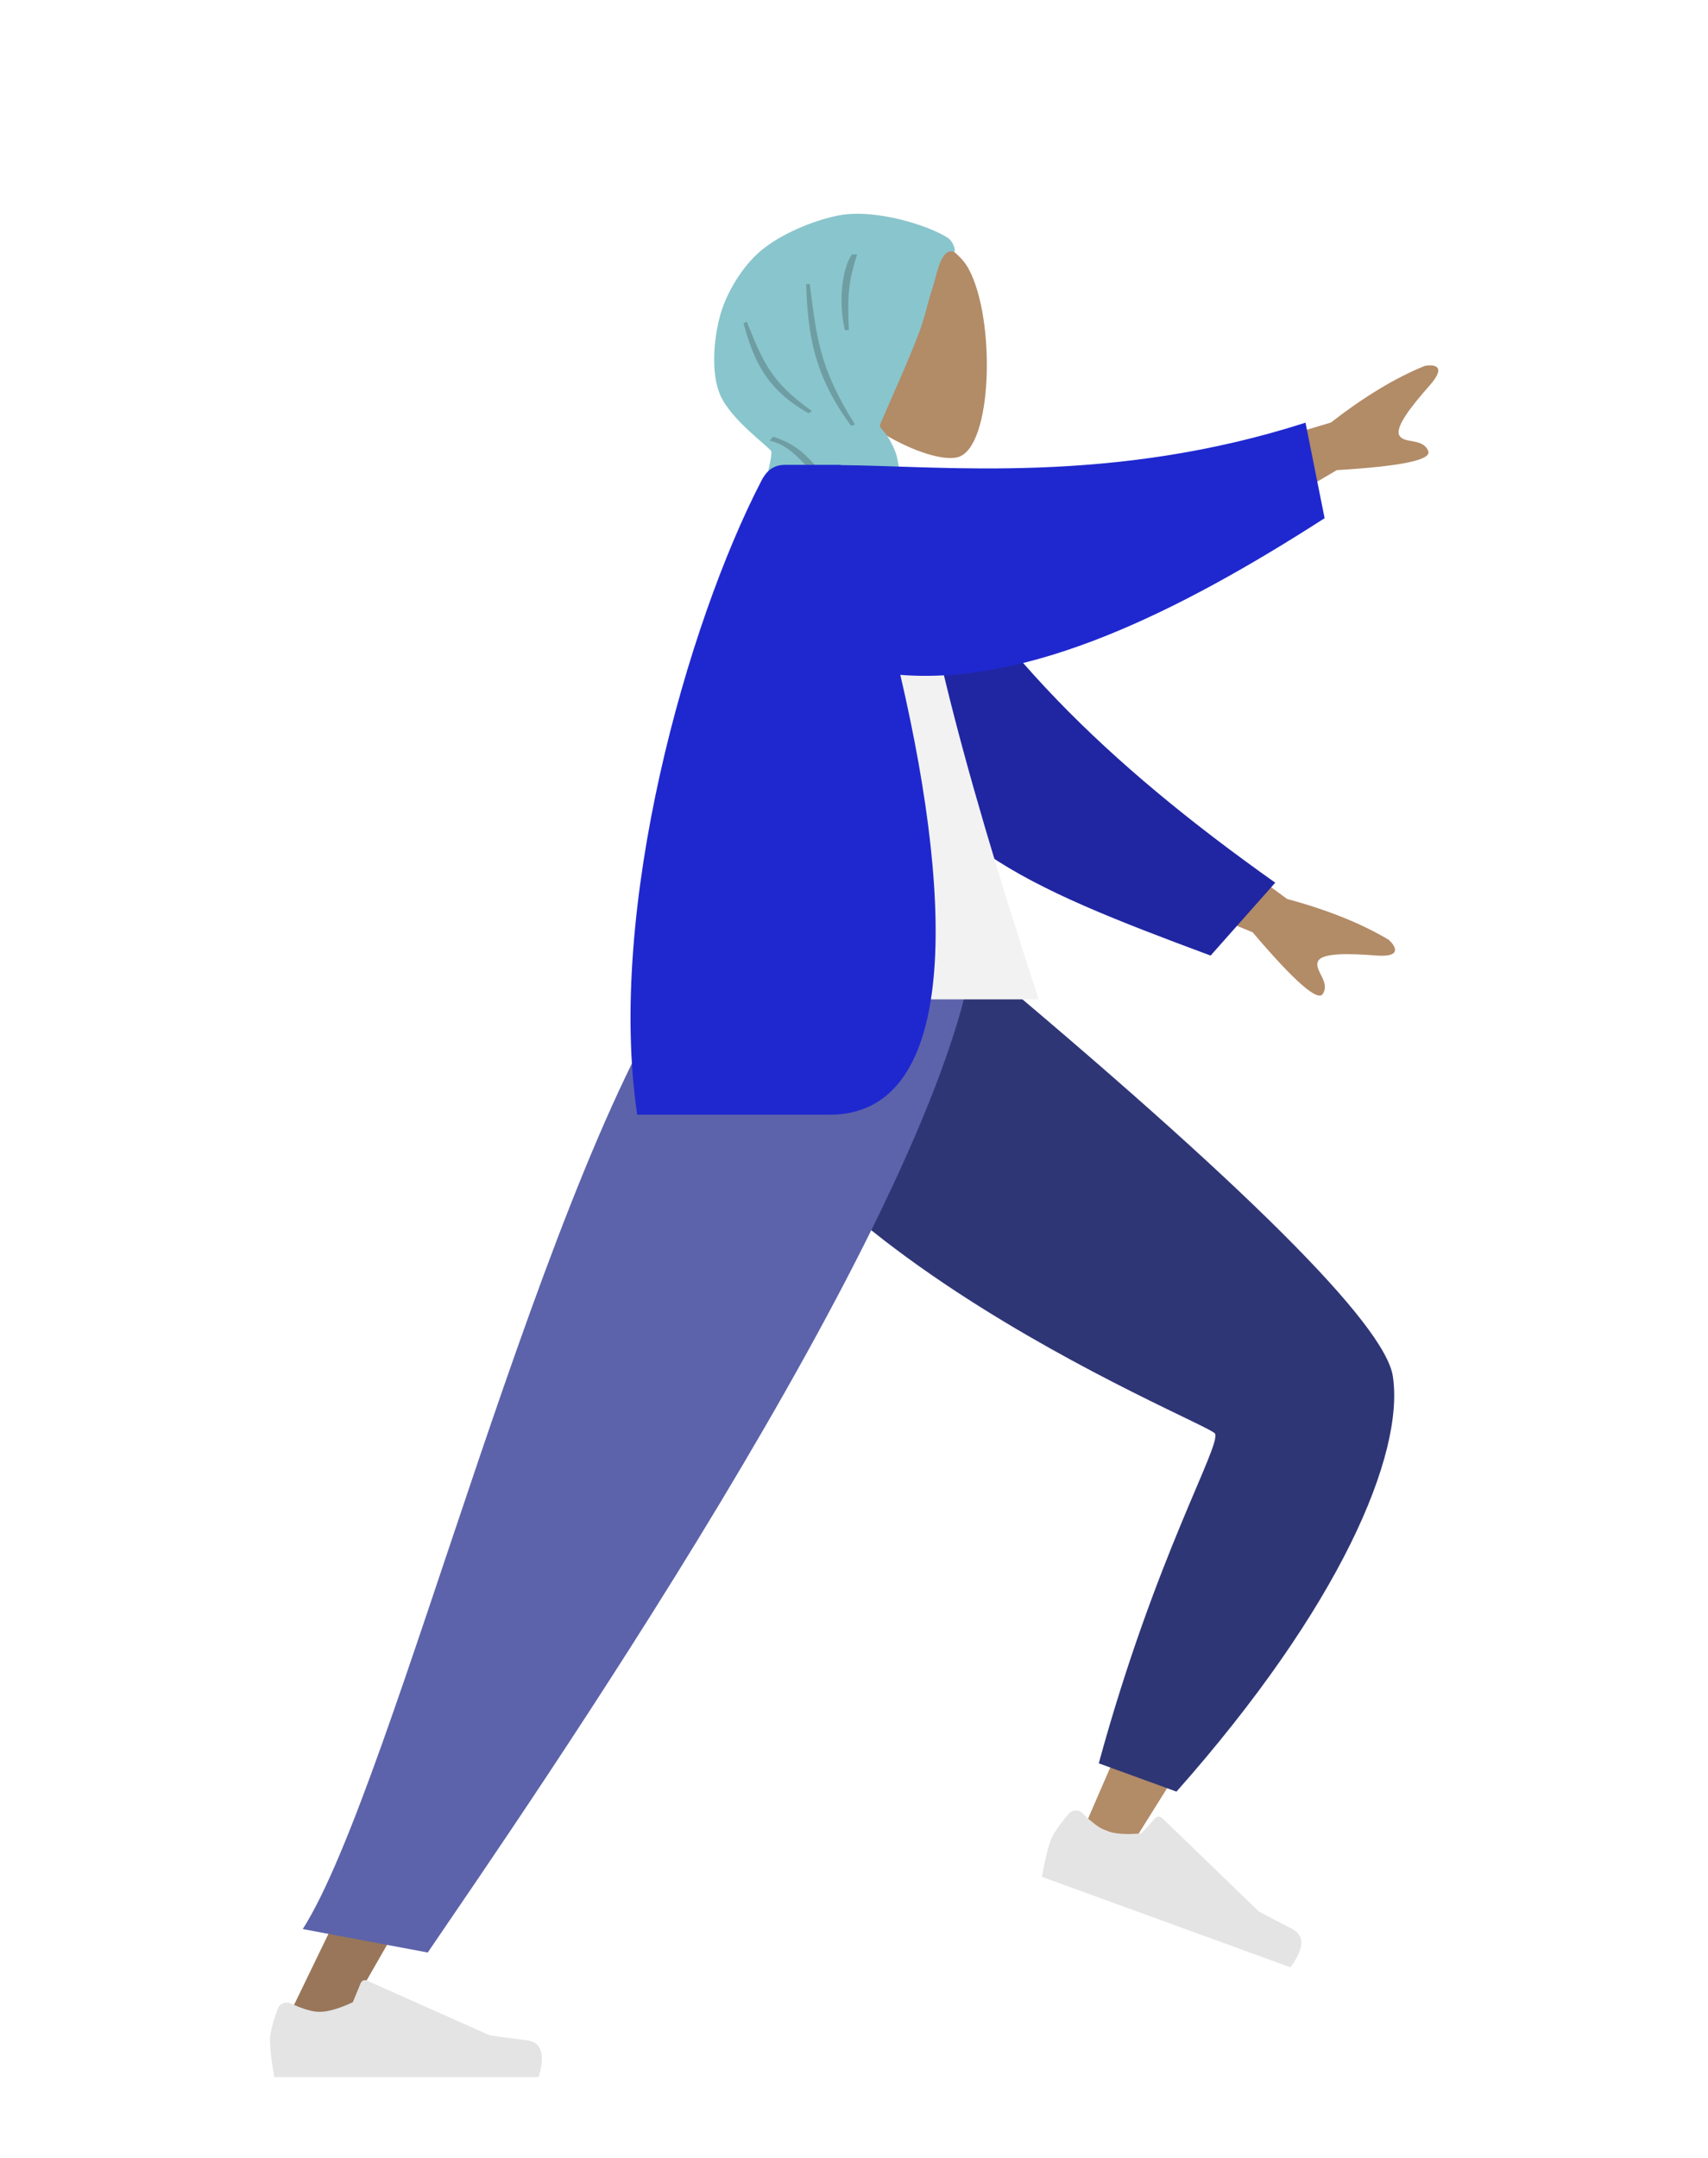 <?xml version="1.0" encoding="UTF-8"?>
<svg width="380px" height="480px" viewBox="0 0 380 480" version="1.1" xmlns="http://www.w3.org/2000/svg" xmlns:xlink="http://www.w3.org/1999/xlink">
    <title>humaaans/standing-20</title>
    <desc>Created with Sketch.</desc>
    <defs>
        <path d="M92.782,38.006 C93.339,38.194 92.782,35.795 91.448,34.918 C87.359,32.227 75.187,28.246 66.864,29.974 C61.288,31.131 54.334,34.036 49.881,37.74 C45.866,41.079 42.213,46.965 40.791,52.136 C39.299,57.566 38.734,65.122 40.791,69.859 C43.241,75.501 51.915,81.581 52.145,82.389 C52.407,83.31 51.381,86.91 50.631,90.704 C49.881,94.497 50.222,104.156 50.631,105.731 C51.284,108.249 54.788,109.486 56.316,109.668 C64.764,110.675 70.888,121.162 73.436,123.846 C84.781,135.235 92.698,140.188 97.188,138.705 C98.37,138.315 96.598,124.163 95.417,118.097 C94.235,112.031 82.644,101.207 81.902,97.64 C81.465,95.539 81.392,91.88 81.346,91.714 C80.253,84.177 80.441,83.565 78.846,80.494 C77.252,77.423 76.016,77.243 76.399,76.348 C78.271,71.977 84.294,58.604 85.66,54.231 C87.288,49.019 86.519,50.73 88.197,45.536 C88.941,43.236 89.887,37.033 92.782,38.006 Z" id="path-1"></path>
    </defs>
    <g id="humaaans/standing-20" stroke="none" stroke-width="1" fill="none" fill-rule="evenodd">
        <g id="humaaan-10" transform="translate(34, 18)">
            <g id="Head/Front/Hijab2" transform="translate(85.439, 0)">
                <g id="Head" stroke-width="1" fill-rule="evenodd" transform="translate(56.316, 32.33)" fill="#B28B67">
                    <path d="M8.617,35.97 C3.811,30.329 0.559,23.416 1.102,15.67 C2.668,-6.648 33.736,-1.739 39.78,9.526 C45.823,20.79 45.105,49.363 37.294,51.377 C34.179,52.18 27.544,50.213 20.791,46.142 L25.029,76.131 L0,76.131 L8.617,35.97 Z"></path>
                </g>
                <mask id="mask-2" fill="green">
                    <use xlink:href="#path-1"></use>
                </mask>
                <use id="Hijab" fill="#89C5CC" fill-rule="evenodd" xlink:href="#path-1"></use>
                <path d="M71.246,38.587 C69.417,44.392 69.024,47.49 69.417,55.422 L68.52,55.422 C66.843,47.937 68.335,40.891 70.119,38.587 L71.246,38.587 Z M46.703,53.568 C50.112,61.84 51.667,66.725 61.187,73.419 L60.452,73.934 C51.001,68.578 48.249,62.188 45.986,53.912 L46.703,53.568 Z M60.711,45.149 C62.259,56.891 62.711,63.598 70.778,76.442 L69.919,76.704 C61.618,65.521 60.302,56.394 59.909,45.214 L60.711,45.149 Z M51.8,80.028 L52.534,79.135 C62.554,82.274 61.438,88.753 74.057,95.315 L73.003,95.953 C61.953,91.393 59.37,81.612 51.8,80.028 Z" id="Shade" fill-opacity="0.2" fill="#000000" fill-rule="evenodd" mask="url(#mask-2)"></path>
            </g>
            <g id="Bottom/Standing/Sprint" transform="translate(0, 194.764)">
                <path d="M216.369,-10.073 C196.424,6.189 204.012,148.763 202.68,150.558 C202.089,151.356 170.48,158.144 107.855,170.923 L110.559,181.958 C183.814,178.323 222.576,173.786 226.846,168.349 C232.958,160.564 240.513,117.026 249.511,37.734 L216.369,-10.073 Z" id="Leg" fill="#B28B67" transform="translate(178.683, 85.943) rotate(-55) translate(-178.683, -85.943) "></path>
                <path d="M118.41,159.31 L123.172,177.083 C177.778,183.353 213.776,175.592 226.447,163.539 C234.894,155.503 242.469,112.084 249.17,33.28 L213.717,-17.353 C166.239,18.466 194.539,135.723 193.326,138.406 C192.112,141.089 163.314,143.21 118.41,159.31 Z" id="Pant" fill="#2F3676" transform="translate(183.79, 80.977) rotate(-55) translate(-183.79, -80.977) "></path>
                <g id="Accessories/Shoe/Flat-Sneaker" transform="translate(232.966, 195.313) rotate(20) translate(-232.966, -195.313) translate(201.158, 174.455)" fill="#E4E4E4">
                    <path d="M2.793,26.492 C1.626,29.606 1.043,31.937 1.043,33.483 C1.043,35.364 1.356,38.108 1.983,41.716 C4.164,41.716 23.772,41.716 60.804,41.716 C62.333,36.662 61.45,33.934 58.157,33.531 C54.864,33.128 52.128,32.765 49.949,32.44 L22.61,20.252 C22.084,20.017 21.467,20.254 21.233,20.78 C21.229,20.789 21.225,20.798 21.221,20.807 L19.464,25.07 C16.415,26.492 13.938,27.204 12.032,27.204 C10.483,27.204 8.344,26.578 5.615,25.327 L5.615,25.327 C4.568,24.847 3.33,25.307 2.85,26.354 C2.83,26.399 2.81,26.445 2.793,26.492 Z" id="shoe"></path>
                </g>
                <polygon id="Leg" fill="#997659" points="135.576 0 81.611 129.556 28.571 239.084 41.085 239.084 177.995 0"></polygon>
                <g id="Accessories/Shoe/Flat-Sneaker" transform="translate(25.029, 207.536)" fill="#E4E4E4">
                    <path d="M2.793,26.492 C1.626,29.606 1.043,31.937 1.043,33.483 C1.043,35.364 1.356,38.108 1.983,41.716 C4.164,41.716 23.772,41.716 60.804,41.716 C62.333,36.662 61.45,33.934 58.157,33.531 C54.864,33.128 52.128,32.765 49.949,32.44 L22.61,20.252 C22.084,20.017 21.467,20.254 21.233,20.78 C21.229,20.789 21.225,20.798 21.221,20.807 L19.464,25.07 C16.415,26.492 13.938,27.204 12.032,27.204 C10.483,27.204 8.344,26.578 5.615,25.327 L5.615,25.327 C4.568,24.847 3.33,25.307 2.85,26.354 C2.83,26.399 2.81,26.445 2.793,26.492 Z" id="shoe"></path>
                </g>
                <path d="M33.361,216.331 L61.167,221.545 C82.666,189.937 172.642,60.333 182.507,2.84217094e-14 L120.605,2.84217094e-14 C87.66,43.615 53.854,184.2 33.361,216.331 Z" id="Pant" fill="#5C63AB"></path>
            </g>
            <g id="Body/Pointing-Up" transform="translate(22.923, 85.404)">
                <path d="M199.669,2.441 L239.199,-9.425 C246.573,-15.166 253.528,-19.363 260.065,-22.017 C261.967,-22.375 265.114,-22.167 261.181,-17.705 C257.248,-13.243 253.311,-8.373 254.434,-6.503 C255.557,-4.632 259.649,-6.042 260.833,-3.079 C261.623,-1.103 254.844,0.312 240.496,1.166 L209.761,19.255 L199.669,2.441 Z M196.176,72.135 L229.442,96.563 C238.465,98.998 246.003,102.027 252.057,105.651 C253.487,106.954 255.215,109.593 249.284,109.136 C243.354,108.68 237.096,108.467 236.277,110.49 C235.459,112.513 239.048,114.932 237.394,117.661 C236.291,119.481 231.081,114.918 221.765,103.974 L188.822,90.314 L196.176,72.135 Z" id="Skin" fill="#B28B67"></path>
                <path d="M132.432,16.321 C158.673,44.26 190.679,62.492 234.329,78.663 L224.636,98.046 C179.598,93.8 155.521,90.409 136.645,62.426 C131.908,55.403 123.437,31.239 118.363,18.69 L132.432,16.321 Z" id="Coat-Back" fill="#2026A2" transform="translate(176.346, 57.184) rotate(15) translate(-176.346, -57.184) "></path>
                <path d="M93.861,118.89 L174.164,118.89 C155.974,63.414 146.681,25.338 146.287,4.663 C146.267,3.609 144.32,1.752 143.459,1.995 C137.161,3.774 130.422,3.109 123.241,0 C104.204,30.618 97.62,68.314 93.861,118.89 Z" id="Shirt" fill="#F2F2F2"></path>
                <path d="M130.093,0.049 C153.112,0.238 190.458,4.441 233.528,-9.386 L237.78,11.861 C205.228,32.797 172.266,49.015 143.384,46.712 C155.926,100.511 155.348,144.552 127.658,144.552 C114.435,144.552 100.163,144.552 84.841,144.552 C78.04,98.85 95.913,35.483 112.482,3.521 C113.115,2.301 114.462,-3.7658765e-13 117.635,-3.7658765e-13 C120.4,-3.7658765e-13 124.547,-3.7658765e-13 130.077,-3.7658765e-13 C130.082,0.016 130.088,0.033 130.093,0.049 Z" id="Coat-Front" fill="#1F28CF"></path>
            </g>
        </g>
    </g>
</svg>